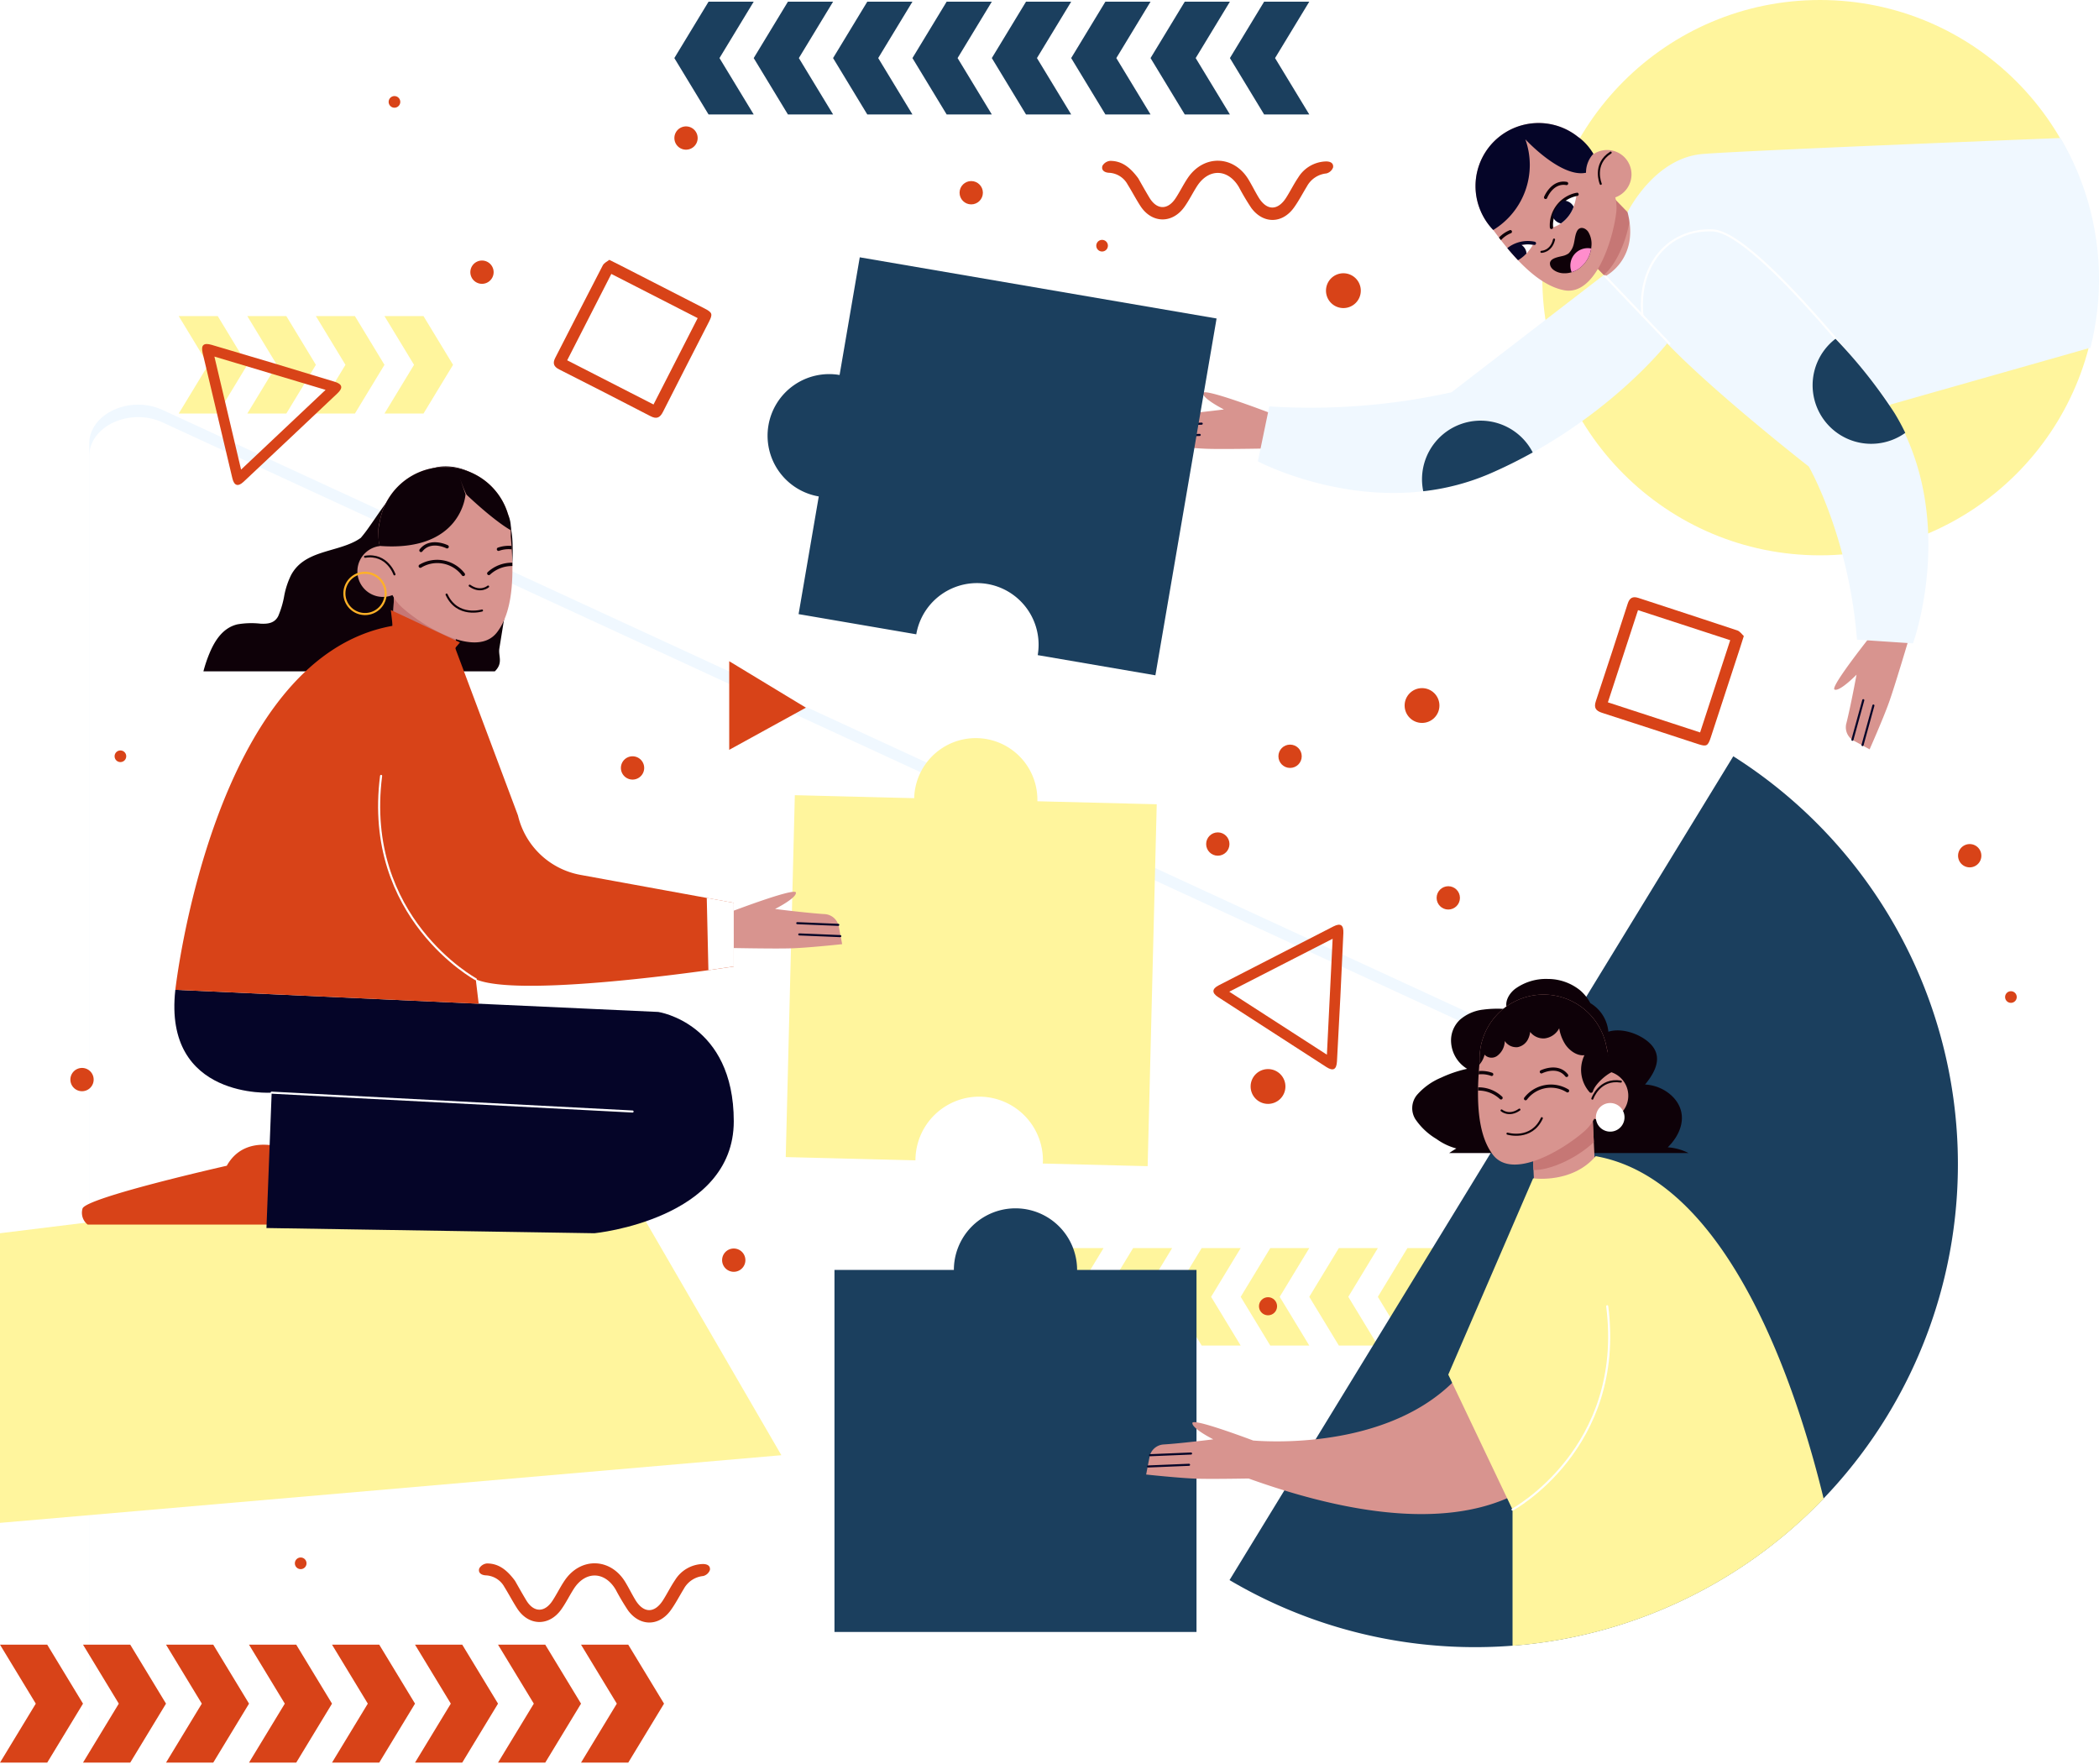 <svg xmlns="http://www.w3.org/2000/svg" xmlns:xlink="http://www.w3.org/1999/xlink" width="505" height="424.402" viewBox="0 0 505 424.402">
  <defs>
    <filter id="Trazado_189759">
      <feOffset dy="3" input="SourceAlpha"/>
      <feGaussianBlur stdDeviation="3" result="blur"/>
      <feFlood flood-color="#afbfd1" flood-opacity="0.4" result="color"/>
      <feComposite operator="out" in="SourceGraphic" in2="blur"/>
      <feComposite operator="in" in="color"/>
      <feComposite operator="in" in2="SourceGraphic"/>
    </filter>
  </defs>
  <g id="Grupo_145088" data-name="Grupo 145088" transform="translate(-915 -6346)">
    <rect id="Rectángulo_41264" data-name="Rectángulo 41264" width="400" height="424" transform="translate(915 6346.402)" fill="none"/>
    <g data-type="innerShadowGroup">
      <path id="Trazado_189759-2" data-name="Trazado 189759" d="M2269.328,40.953l-333.55-153.939c-7.844-3.62-17.647.905-17.647,8.145V203.036c0,7.24,9.8,11.764,17.647,8.145l333.55-153.939C2277.171,53.622,2277.171,44.573,2269.328,40.953Z" transform="translate(-981.67 6557.614)" fill="#f0f8ff"/>
      <g transform="matrix(1, 0, 0, 1, 915, 6346)" filter="url(#Trazado_189759)">
        <path id="Trazado_189759-3" data-name="Trazado 189759" d="M2269.328,40.953l-333.55-153.939c-7.844-3.62-17.647.905-17.647,8.145V203.036c0,7.24,9.8,11.764,17.647,8.145l333.55-153.939C2277.171,53.622,2277.171,44.573,2269.328,40.953Z" transform="translate(-1896.67 211.61)" fill="#fff"/>
      </g>
    </g>
    <g id="Grupo_129497" data-name="Grupo 129497" transform="translate(1077.24 6346.403)">
      <path id="Trazado_114972" data-name="Trazado 114972" d="M8.232,27.136H19.095L10.862,13.568,19.095,0H8.232L0,13.568Z" transform="translate(133.665 0)" fill="#1b3f5e"/>
      <path id="Trazado_114973" data-name="Trazado 114973" d="M8.232,27.136H19.095L10.862,13.568,19.095,0H8.232L0,13.568Z" transform="translate(114.57 0)" fill="#1b3f5e"/>
      <path id="Trazado_114974" data-name="Trazado 114974" d="M8.232,27.136H19.095L10.862,13.568,19.095,0H8.232L0,13.568Z" transform="translate(95.475 0)" fill="#1b3f5e"/>
      <path id="Trazado_114975" data-name="Trazado 114975" d="M8.233,27.136H19.1L10.863,13.568,19.1,0H8.233L0,13.568Z" transform="translate(76.38 0)" fill="#1b3f5e"/>
      <path id="Trazado_114976" data-name="Trazado 114976" d="M8.233,27.136H19.095L10.862,13.568,19.095,0H8.233L0,13.568Z" transform="translate(57.285 0)" fill="#1b3f5e"/>
      <path id="Trazado_114977" data-name="Trazado 114977" d="M8.232,27.136H19.095L10.862,13.568,19.095,0H8.232L0,13.568Z" transform="translate(38.19)" fill="#1b3f5e"/>
      <path id="Trazado_114978" data-name="Trazado 114978" d="M8.233,27.136H19.1L10.863,13.568,19.1,0H8.233L0,13.568Z" transform="translate(19.095 0)" fill="#1b3f5e"/>
      <path id="Trazado_114979" data-name="Trazado 114979" d="M8.232,27.136H19.095L10.862,13.568,19.095,0H8.232L0,13.568Z" transform="translate(0 0)" fill="#1b3f5e"/>
    </g>
    <g id="Grupo_129504" data-name="Grupo 129504" transform="translate(958 6422.049)">
      <path id="Trazado_114972-2" data-name="Trazado 114972" d="M729.752,386.058h-9.386l7.114,11.724-7.114,11.724h9.386l7.114-11.724Z" transform="translate(-720.365 -386.057)" fill="#fff59d"/>
      <path id="Trazado_114973-2" data-name="Trazado 114973" d="M746.037,386.058h-9.386l7.114,11.724-7.114,11.724h9.386l7.114-11.724Z" transform="translate(-720.15 -386.058)" fill="#fff59d"/>
      <path id="Trazado_114974-2" data-name="Trazado 114974" d="M762.322,386.058h-9.386l7.114,11.724-7.114,11.724h9.386l7.114-11.724Z" transform="translate(-719.936 -386.058)" fill="#fff59d"/>
      <path id="Trazado_114975-2" data-name="Trazado 114975" d="M778.607,386.058h-9.386l7.114,11.724-7.114,11.724h9.386l7.114-11.724Z" transform="translate(-719.721 -386.058)" fill="#fff59d"/>
    </g>
    <g id="Grupo_129503" data-name="Grupo 129503" transform="translate(1164 6646.279)">
      <path id="Trazado_114972-3" data-name="Trazado 114972" d="M727.479,386.058h9.386l-7.114,11.724,7.114,11.724h-9.386l-7.114-11.724Z" transform="translate(-604.865 -386.057)" fill="#fff59d"/>
      <path id="Trazado_114973-3" data-name="Trazado 114973" d="M743.764,386.058h9.386l-7.114,11.724,7.114,11.724h-9.386l-7.114-11.724Z" transform="translate(-637.65 -386.058)" fill="#fff59d"/>
      <path id="Trazado_114974-3" data-name="Trazado 114974" d="M760.049,386.058h9.386l-7.114,11.724,7.114,11.724h-9.386l-7.114-11.724Z" transform="translate(-670.436 -386.058)" fill="#fff59d"/>
      <path id="Trazado_114975-3" data-name="Trazado 114975" d="M776.335,386.058h9.386l-7.114,11.724,7.114,11.724h-9.386l-7.114-11.724Z" transform="translate(-703.221 -386.058)" fill="#fff59d"/>
      <path id="Trazado_114976-2" data-name="Trazado 114976" d="M792.62,386.058h9.386l-7.114,11.724,7.114,11.724H792.62l-7.114-11.724Z" transform="translate(-736.006 -386.058)" fill="#fff59d"/>
      <path id="Trazado_114977-2" data-name="Trazado 114977" d="M808.9,386.058h9.386l-7.114,11.724,7.114,11.724H808.9l-7.114-11.724Z" transform="translate(-768.791 -386.058)" fill="#fff59d"/>
      <path id="Trazado_114978-2" data-name="Trazado 114978" d="M825.19,386.058h9.386l-7.114,11.724,7.114,11.724H825.19l-7.114-11.724Z" transform="translate(-801.576 -386.057)" fill="#fff59d"/>
      <path id="Trazado_114979-2" data-name="Trazado 114979" d="M841.475,386.058h9.386l-7.114,11.724,7.114,11.724h-9.386l-7.114-11.724Z" transform="translate(-834.362 -386.057)" fill="#fff59d"/>
    </g>
    <g id="Grupo_129498" data-name="Grupo 129498" transform="translate(915 6741.689)">
      <path id="Trazado_114972-4" data-name="Trazado 114972" d="M731.725,386.058h-11.36l8.61,14.19-8.61,14.19h11.36l8.61-14.19Z" transform="translate(-720.365 -386.057)" fill="#d84318"/>
      <path id="Trazado_114973-4" data-name="Trazado 114973" d="M748.011,386.058h-11.36l8.61,14.19-8.61,14.19h11.36l8.61-14.19Z" transform="translate(-716.68 -386.058)" fill="#d84318"/>
      <path id="Trazado_114974-4" data-name="Trazado 114974" d="M764.3,386.058h-11.36l8.61,14.19-8.61,14.19H764.3l8.61-14.19Z" transform="translate(-712.996 -386.058)" fill="#d84318"/>
      <path id="Trazado_114975-4" data-name="Trazado 114975" d="M780.581,386.058h-11.36l8.61,14.19-8.61,14.19h11.36l8.61-14.19Z" transform="translate(-709.311 -386.058)" fill="#d84318"/>
      <path id="Trazado_114976-3" data-name="Trazado 114976" d="M796.866,386.058h-11.36l8.61,14.19-8.61,14.19h11.36l8.61-14.19Z" transform="translate(-705.626 -386.058)" fill="#d84318"/>
      <path id="Trazado_114977-3" data-name="Trazado 114977" d="M813.151,386.058h-11.36l8.61,14.19-8.61,14.19h11.36l8.61-14.19Z" transform="translate(-701.941 -386.058)" fill="#d84318"/>
      <path id="Trazado_114978-3" data-name="Trazado 114978" d="M829.437,386.058h-11.36l8.61,14.19-8.61,14.19h11.36l8.61-14.19Z" transform="translate(-698.256 -386.057)" fill="#d84318"/>
      <path id="Trazado_114979-3" data-name="Trazado 114979" d="M845.722,386.058h-11.36l8.61,14.19-8.61,14.19h11.36l8.61-14.19Z" transform="translate(-694.572 -386.057)" fill="#d84318"/>
    </g>
    <g id="Grupo_143951" data-name="Grupo 143951" transform="translate(765.536 6175.718)">
      <g id="Grupo_143949" data-name="Grupo 143949" transform="translate(149.464 170.282)">
        <path id="Trazado_216861" data-name="Trazado 216861" d="M459.32,549.256a14.822,14.822,0,1,0-29.644,0H400.949v87.1h87.1v-87.1Z" transform="translate(-200.182 -243.721)" fill="#1b3f5e"/>
        <path id="Trazado_216862" data-name="Trazado 216862" d="M446.8,407.92a14.822,14.822,0,0,0-29.635-.744l-28.718-.721-2.186,87.071,31.205.784a15.336,15.336,0,0,1,30.673.034c0,.248-.026.49-.038.735l25.231.634,2.186-87.071Z" transform="translate(-197.219 -215.143)" fill="#fff59d"/>
        <g id="Grupo_143923" data-name="Grupo 143923" transform="translate(278.319)">
          <circle id="Elipse_5561" data-name="Elipse 5561" cx="66.804" cy="66.804" r="66.804" transform="translate(92.744)" fill="#fff59d"/>
          <g id="Grupo_143922" data-name="Grupo 143922" transform="translate(0 29.604)">
            <g id="Grupo_143911" data-name="Grupo 143911" transform="translate(0 64.774)">
              <path id="Trazado_216863" data-name="Trazado 216863" d="M525.586,293.577s-16.179-6.218-16.366-4.889,5.016,3.945,5.016,3.945-7.737.988-12.012,1.241a3.673,3.673,0,0,0-3.319,2.987l-.813,4.241s7.85.849,12.135,1,17.122-.126,17.122-.126Z" transform="translate(-498.091 -288.502)" fill="#d8948f"/>
              <line id="Línea_264" data-name="Línea 264" y1="0.406" x2="9.869" transform="translate(0.932 7.548)" fill="none" stroke="#050528" stroke-linecap="round" stroke-linejoin="round" stroke-width="0.5"/>
              <line id="Línea_265" data-name="Línea 265" y1="0.406" x2="9.869" transform="translate(0.45 10.257)" fill="none" stroke="#050528" stroke-linecap="round" stroke-linejoin="round" stroke-width="0.5"/>
            </g>
            <g id="Grupo_143912" data-name="Grupo 143912" transform="translate(162.964 122.199)">
              <path id="Trazado_216864" data-name="Trazado 216864" d="M711.957,360.433s-10.849,13.517-9.641,14.1,5.286-3.577,5.286-3.577-1.415,7.67-2.476,11.82a3.675,3.675,0,0,0,1.834,4.072l3.792,2.065s3.2-7.219,4.648-11.254,5.094-16.347,5.094-16.347Z" transform="translate(-702.222 -360.433)" fill="#d8948f"/>
              <line id="Línea_266" data-name="Línea 266" y1="9.525" x2="2.618" transform="translate(4.389 16.654)" fill="none" stroke="#050528" stroke-linecap="round" stroke-linejoin="round" stroke-width="0.5"/>
              <line id="Línea_267" data-name="Línea 267" y1="9.524" x2="2.618" transform="translate(6.822 17.938)" fill="none" stroke="#050528" stroke-linecap="round" stroke-linejoin="round" stroke-width="0.5"/>
            </g>
            <g id="Grupo_143920" data-name="Grupo 143920" transform="translate(76.685)">
              <g id="Grupo_143919" data-name="Grupo 143919">
                <g id="Grupo_143913" data-name="Grupo 143913" transform="translate(21.218 16.366)">
                  <path id="Trazado_216865" data-name="Trazado 216865" d="M643.726,251.3h0a7.322,7.322,0,0,0,.144-10.324l-10.294-10.584a7.322,7.322,0,0,0-10.323-.144h0a7.323,7.323,0,0,0-.145,10.324L633.4,251.155A7.322,7.322,0,0,0,643.726,251.3Z" transform="translate(-620.792 -227.931)" fill="#d8948f"/>
                  <path id="Trazado_216866" data-name="Trazado 216866" d="M622.741,230.615l.892-.867a6.7,6.7,0,0,1,9.445.132l3.649,3.753c-.574,6.049-3.62,12.2-6.355,14.408l-7.761-7.981A6.7,6.7,0,0,1,622.741,230.615Z" transform="translate(-620.727 -227.866)" fill="#c67775"/>
                </g>
                <path id="Trazado_216867" data-name="Trazado 216867" d="M598.407,233.094a15.151,15.151,0,0,1-2.8-4.066c-.035-.058-.06-.1-.07-.123l.01-.011a15.167,15.167,0,0,1,23.318-18.148c.006,0,.014,0,.021.007,2.892,1.683,6.408,8.64,8.209,12.544a10.489,10.489,0,0,1,.89,5.665c-.8,6.569-5,20.028-12.506,18.629C608.722,246.331,602.505,238.661,598.407,233.094Z" transform="translate(-594.148 -207.365)" fill="#d8948f"/>
                <path id="Trazado_216868" data-name="Trazado 216868" d="M614,245.429s2.336-.01,3.035-2.952" transform="translate(-598.152 -214.446)" fill="none" stroke="#0e0108" stroke-linecap="round" stroke-linejoin="round" stroke-width="0.5"/>
                <g id="Grupo_143914" data-name="Grupo 143914" transform="translate(16.454 14.082)">
                  <path id="Trazado_216869" data-name="Trazado 216869" d="M620.476,225.744a.392.392,0,0,0-.2-.667c-3.75-.679-5.469,3.553-5.485,3.6a.392.392,0,0,0,.729.288c.06-.15,1.5-3.677,4.617-3.113A.39.39,0,0,0,620.476,225.744Z" transform="translate(-614.759 -225.004)" fill="#0e0108"/>
                </g>
                <path id="Trazado_216870" data-name="Trazado 216870" d="M601.683,242.048c-.164-.21-.325-.418-.484-.626a7.54,7.54,0,0,1,2.609-1.785.392.392,0,0,1,.268.737A6.475,6.475,0,0,0,601.683,242.048Z" transform="translate(-595.57 -213.868)" fill="#0e0108"/>
                <path id="Trazado_216871" data-name="Trazado 216871" d="M617.448,236.671s5.073-1.191,5.682-8.308C623.13,228.363,615.671,231.16,617.448,236.671Z" transform="translate(-598.792 -211.599)" fill="#fff"/>
                <g id="Grupo_143916" data-name="Grupo 143916" transform="translate(17.86 16.753)">
                  <g id="Grupo_143915" data-name="Grupo 143915">
                    <path id="Trazado_216872" data-name="Trazado 216872" d="M617.2,236.989a.4.4,0,0,0,.117-.321,7.1,7.1,0,0,1,5.865-7.546.392.392,0,0,0-.183-.762,7.979,7.979,0,0,0-6.463,8.387.392.392,0,0,0,.663.242Z" transform="translate(-616.52 -228.349)" fill="#0e0108"/>
                  </g>
                </g>
                <g id="Grupo_143917" data-name="Grupo 143917" transform="translate(25.777 6.485)">
                  <path id="Trazado_216873" data-name="Trazado 216873" d="M636.518,217.266a5.871,5.871,0,1,0-.116,8.3A5.87,5.87,0,0,0,636.518,217.266Z" transform="translate(-626.438 -215.488)" fill="#d8948f"/>
                  <path id="Trazado_216874" data-name="Trazado 216874" d="M631.764,223.789s-1.987-4.742,2.382-7.508" transform="translate(-627.421 -215.648)" fill="none" stroke="#0e0108" stroke-linecap="round" stroke-linejoin="round" stroke-width="0.5"/>
                </g>
                <path id="Trazado_216875" data-name="Trazado 216875" d="M619.361,236.228a2.7,2.7,0,0,1-2.033-1.817,6.832,6.832,0,0,1,2.569-3.681,2.736,2.736,0,0,1,2.526,1.482A8.349,8.349,0,0,1,619.361,236.228Z" transform="translate(-598.823 -212.077)" fill="#050528"/>
                <g id="Grupo_143918" data-name="Grupo 143918" transform="translate(7.644 28.408)">
                  <path id="Trazado_216876" data-name="Trazado 216876" d="M607.977,244.072a8.6,8.6,0,0,1,2.769-.05,12,12,0,0,1-1.554,2.1,2.788,2.788,0,0,0-.263-.968A2.732,2.732,0,0,0,607.977,244.072Z" transform="translate(-604.581 -243.148)" fill="#fff"/>
                  <path id="Trazado_216877" data-name="Trazado 216877" d="M607.29,243.739Z" transform="translate(-604.442 -243.108)" fill="#050528"/>
                  <path id="Trazado_216878" data-name="Trazado 216878" d="M606.3,247.54l.1-.059c.112-.066.224-.136.336-.211s.2-.139.3-.212c.12-.088.24-.182.36-.279.1-.078.193-.155.289-.24.145-.127.287-.267.43-.409.073-.072.145-.135.216-.211h0a2.787,2.787,0,0,0-.263-.968,2.732,2.732,0,0,0-.952-1.077,8.594,8.594,0,0,1,2.769-.05c.1.014.2.023.3.04a.392.392,0,0,0,.124-.774,7.949,7.949,0,0,0-6.588,1.543l.183.219,0,0c.1.119.2.238.3.357C604.881,246,605.576,246.779,606.3,247.54Zm.274-3.961h0Z" transform="translate(-603.723 -242.949)" fill="#050528"/>
                </g>
                <path id="Trazado_216879" data-name="Trazado 216879" d="M619.349,249.841a5.866,5.866,0,0,0,3.639-.721,7.2,7.2,0,0,0,3.555-5.7,5.48,5.48,0,0,0-.794-3.553c-.734-1.008-2.094-1.348-2.709-.045-.6,1.269-.476,2.741-1.085,4.012a4.667,4.667,0,0,1-.9,1.269,4.21,4.21,0,0,1-.984.494c-.979.335-3.568.5-3.5,2C616.641,248.932,618.211,249.677,619.349,249.841Z" transform="translate(-598.671 -213.739)" fill="#0e0108"/>
                <path id="Trazado_216880" data-name="Trazado 216880" d="M623.761,246.484a4.2,4.2,0,0,1,3.952-1.336,7.157,7.157,0,0,1-3.486,5.2,6.4,6.4,0,0,1-1.2.493A4.2,4.2,0,0,1,623.761,246.484Z" transform="translate(-599.91 -214.969)" fill="#ff8dcc"/>
              </g>
            </g>
            <g id="Grupo_143921" data-name="Grupo 143921" transform="translate(24.319 3.607)">
              <path id="Trazado_216881" data-name="Trazado 216881" d="M611.783,253.138,575.136,281.37a156.853,156.853,0,0,1-43.842,3.4l-2.741,13.222s28.191,14.937,55.845,2.939,42.836-31.588,42.836-31.588Z" transform="translate(-528.553 -220.203)" fill="#f0f8ff"/>
              <path id="Trazado_216882" data-name="Trazado 216882" d="M704.566,283.643c-10.022-16.45-38.289-42.505-44.8-42.505a16.37,16.37,0,0,0-16.37,16.371c0,7.421,40.861,39.31,40.861,39.31s9.615,16.687,11.594,41.645l13.473.9S720.25,309.387,704.566,283.643Z" transform="translate(-551.714 -217.783)" fill="#f0f8ff"/>
              <path id="Trazado_216883" data-name="Trazado 216883" d="M749.958,262.337a66.9,66.9,0,0,0-7.192-50.454c-13.335.524-75.635,3-86.084,3.838-11.713.94-18.085,14.01-18.085,14.01,2.983,11.308-5.378,15.415-5.378,15.415,7.263,16.406,60.233,33.243,60.233,33.243Z" transform="translate(-549.661 -211.883)" fill="#f0f8ff"/>
              <line id="Línea_268" data-name="Línea 268" x2="15.451" y2="16.2" transform="translate(83.558 33.263)" fill="none" stroke="#fff" stroke-linecap="round" stroke-linejoin="round" stroke-width="0.5"/>
              <path id="Trazado_216884" data-name="Trazado 216884" d="M703.8,281.693s-31.56-41.528-42.442-41.976-18.132,8.558-16.956,20.427" transform="translate(-551.892 -217.493)" fill="none" stroke="#fff" stroke-linecap="round" stroke-linejoin="round" stroke-width="0.5"/>
              <path id="Trazado_216885" data-name="Trazado 216885" d="M718.015,295.017c-.766-1.591-1.62-3.176-2.575-4.744a119.976,119.976,0,0,0-14.211-17.887,14.09,14.09,0,0,0,16.786,22.63Z" transform="translate(-562.261 -224.085)" fill="#1b3f5e"/>
              <path id="Trazado_216886" data-name="Trazado 216886" d="M604.653,304.7a14.1,14.1,0,0,0-26.339,9.334,56.26,56.26,0,0,0,16.059-4.25C598.021,308.2,601.445,306.482,604.653,304.7Z" transform="translate(-538.529 -229.058)" fill="#1b3f5e"/>
            </g>
          </g>
          <path id="Trazado_216887" data-name="Trazado 216887" d="M606.127,211.277s8.595,9.334,14.6,8.04a6.611,6.611,0,0,1,1.763-4.554,13.186,13.186,0,0,0-3.61-4.009l-.021-.007a15.167,15.167,0,0,0-23.318,18.148l-.01.011c.01.021.035.065.07.123a15.152,15.152,0,0,0,2.8,4.066A18.317,18.317,0,0,0,606.127,211.277Z" transform="translate(-517.463 -177.76)" fill="#050528"/>
        </g>
        <g id="Grupo_143935" data-name="Grupo 143935" transform="translate(275.754 181.952)">
          <path id="Trazado_216888" data-name="Trazado 216888" d="M641.206,398.2a116.174,116.174,0,0,1-121.2,198.2Z" transform="translate(-499.947 -398.198)" fill="#1b3f5e"/>
          <g id="Grupo_143934" data-name="Grupo 143934" transform="translate(0 53.571)">
            <g id="Grupo_143931" data-name="Grupo 143931" transform="translate(64.014)">
              <path id="Trazado_216889" data-name="Trazado 216889" d="M641.538,507.191h-57.58c.556-.382,1.129-.75,1.724-1.1a14.537,14.537,0,0,1-4.78-2.282A15.92,15.92,0,0,1,575.794,499a5.015,5.015,0,0,1,.34-5.7,15.673,15.673,0,0,1,5.881-4.25,29.6,29.6,0,0,1,6.257-2.124,8.03,8.03,0,0,1-3.867-7.076,6.841,6.841,0,0,1,2.125-4.718,10.29,10.29,0,0,1,5.584-2.448,26.381,26.381,0,0,1,5.8-.114c-.7-1.644.338-3.66,1.9-4.875a12.65,12.65,0,0,1,7.882-2.388,12.341,12.341,0,0,1,7.762,2.736,10.575,10.575,0,0,1,2.455,3.076,8.962,8.962,0,0,1,4.343,6.878c3.511-1.079,8.078.754,10.227,3.043,2.93,3.121,1,6.753-1.4,9.663,3.829.2,7.242,2.579,8.4,5.58,1.286,3.33-.263,6.9-2.94,9.528A13.062,13.062,0,0,1,641.538,507.191Z" transform="translate(-575.064 -465.302)" fill="#0e0108"/>
              <g id="Grupo_143930" data-name="Grupo 143930" transform="translate(15.824 3.765)">
                <g id="Grupo_143929" data-name="Grupo 143929">
                  <g id="Grupo_143924" data-name="Grupo 143924" transform="translate(12.806 23.75)">
                    <path id="Trazado_216890" data-name="Trazado 216890" d="M619.433,529.575h0a7.43,7.43,0,0,0,7.048-7.751l-.711-14.963a7.429,7.429,0,0,0-7.751-7.048h0a7.429,7.429,0,0,0-7.048,7.751l.711,14.963A7.428,7.428,0,0,0,619.433,529.575Z" transform="translate(-610.934 -499.775)" fill="#d8948f"/>
                    <path id="Trazado_216891" data-name="Trazado 216891" d="M617.381,499.836l1.26-.061a6.8,6.8,0,0,1,7.092,6.448l.251,5.3c-4.5,4.213-10.952,6.842-14.514,6.681l-.536-11.283A6.8,6.8,0,0,1,617.381,499.836Z" transform="translate(-610.926 -499.767)" fill="#c67775"/>
                  </g>
                  <path id="Trazado_216892" data-name="Trazado 216892" d="M595.279,486.111a15.331,15.331,0,0,1,.6-4.974c.012-.068.022-.117.029-.141l.015,0a15.389,15.389,0,0,1,29.921,1.875c0,.007.009.014.011.02,1.067,3.222-.935,10.874-2.191,15.052a10.637,10.637,0,0,1-3.13,4.9c-5.022,4.457-17.264,11.862-22.026,5.756C594.223,503.105,594.652,493.1,595.279,486.111Z" transform="translate(-594.885 -470.018)" fill="#d8948f"/>
                  <path id="Trazado_216893" data-name="Trazado 216893" d="M601.991,504.885s1.783,1.562,4.292-.2" transform="translate(-596.318 -477.008)" fill="none" stroke="#0e0108" stroke-linecap="round" stroke-linejoin="round" stroke-width="0.5"/>
                  <g id="Grupo_143925" data-name="Grupo 143925" transform="translate(14.83 17.539)">
                    <path id="Trazado_216894" data-name="Trazado 216894" d="M619.971,494.288a.392.392,0,0,0,.228-.085.4.4,0,0,0,.065-.559c-2.393-3.036-6.545-.975-6.586-.953a.4.4,0,0,0,.36.71c.147-.074,3.614-1.785,5.6.736A.4.4,0,0,0,619.971,494.288Z" transform="translate(-613.461 -491.988)" fill="#0e0108"/>
                  </g>
                  <path id="Trazado_216895" data-name="Trazado 216895" d="M595.08,493.858c.017-.27.034-.536.053-.8a7.636,7.636,0,0,1,3.182.4.4.4,0,1,1-.291.74A6.576,6.576,0,0,0,595.08,493.858Z" transform="translate(-594.924 -474.657)" fill="#0e0108"/>
                  <g id="Grupo_143927" data-name="Grupo 143927" transform="translate(11.058 21.621)">
                    <g id="Grupo_143926" data-name="Grupo 143926">
                      <path id="Trazado_216896" data-name="Trazado 216896" d="M609.153,500.913a.4.4,0,0,0,.3-.164,7.2,7.2,0,0,1,9.53-1.795.4.4,0,1,0,.374-.7,8.1,8.1,0,0,0-10.55,2.032.4.4,0,0,0,.091.555A.393.393,0,0,0,609.153,500.913Z" transform="translate(-608.737 -497.1)" fill="#0e0108"/>
                    </g>
                  </g>
                  <path id="Trazado_216897" data-name="Trazado 216897" d="M594.907,497.967a8.253,8.253,0,0,1,5.743,2.2.4.4,0,1,1-.515.606,7.558,7.558,0,0,0-5.243-2.03C594.9,498.48,594.9,498.224,594.907,497.967Z" transform="translate(-594.887 -475.653)" fill="#0e0108"/>
                  <g id="Grupo_143928" data-name="Grupo 143928" transform="translate(24.245 18.378)">
                    <path id="Trazado_216898" data-name="Trazado 216898" d="M637.161,498.712a5.957,5.957,0,1,0-5.667,6.233A5.956,5.956,0,0,0,637.161,498.712Z" transform="translate(-625.255 -493.038)" fill="#d8948f"/>
                    <path id="Trazado_216899" data-name="Trazado 216899" d="M629.35,500.314s1.677-4.939,6.857-4.106" transform="translate(-626.08 -493.658)" fill="none" stroke="#0e0108" stroke-linecap="round" stroke-linejoin="round" stroke-width="0.5"/>
                  </g>
                  <path id="Trazado_216900" data-name="Trazado 216900" d="M603.775,510.99s5.767,1.736,8.262-3.715" transform="translate(-596.678 -477.532)" fill="none" stroke="#0e0108" stroke-linecap="round" stroke-linejoin="round" stroke-width="0.5"/>
                </g>
              </g>
              <path id="Trazado_216901" data-name="Trazado 216901" d="M595.361,486.111a15.331,15.331,0,0,1,.6-4.974c.012-.068.022-.117.029-.141l.015,0a15.389,15.389,0,0,1,29.921,1.875c0,.007.009.014.011.02a46.454,46.454,0,0,1,1.1,5.836c-1.619.83-3.929,2.949-4.431,4.6a.462.462,0,0,1-.765.2,8.1,8.1,0,0,1-1.263-8.929c-1.785.24-3.62-1.135-4.593-2.578a10.076,10.076,0,0,1-1.478-3.9,4.423,4.423,0,0,1-.49.754,4.545,4.545,0,0,1-2.992,1.68A4.028,4.028,0,0,1,607.517,479a5.163,5.163,0,0,1-.426,1.562,3.531,3.531,0,0,1-2.575,2.1,3.31,3.31,0,0,1-3.008-1.328c-.038-.049-.066-.1-.1-.15a4.528,4.528,0,0,1-1.87,3.61,2.306,2.306,0,0,1-2.724-.076,2.192,2.192,0,0,1-.259-.251,5.709,5.709,0,0,1-1.26,2.416C595.318,486.627,595.339,486.363,595.361,486.111Z" transform="translate(-579.144 -466.253)" fill="#0e0108"/>
              <path id="Trazado_216902" data-name="Trazado 216902" d="M637.3,506.141a3.442,3.442,0,1,0-3.442,3.442A3.442,3.442,0,0,0,637.3,506.141Z" transform="translate(-586.226 -472.844)" fill="#fff"/>
            </g>
            <g id="Grupo_143933" data-name="Grupo 143933" transform="translate(0 42.64)">
              <g id="Grupo_143932" data-name="Grupo 143932" transform="translate(0 45.599)">
                <path id="Trazado_216903" data-name="Trazado 216903" d="M495.691,602.585a3.675,3.675,0,0,1,3.32-2.987c4.276-.254,12.012-1.241,12.012-1.241s-5.2-2.616-5.016-3.945c.149-1.059,10.449,2.673,14.629,4.233,5.255.421,41.062,2.318,54.626-22.814l23.6,18.829s-9.309,38.275-79.331,13.125c-4.123.066-9.909.133-12.52.042-4.285-.151-12.135-1-12.135-1Z" transform="translate(-494.879 -575.831)" fill="#d8948f"/>
                <line id="Línea_269" data-name="Línea 269" y1="0.406" x2="9.87" transform="translate(0.932 25.943)" fill="none" stroke="#050528" stroke-linecap="round" stroke-linejoin="round" stroke-width="0.5"/>
                <line id="Línea_270" data-name="Línea 270" y1="0.406" x2="9.87" transform="translate(0.45 28.652)" fill="none" stroke="#050528" stroke-linecap="round" stroke-linejoin="round" stroke-width="0.5"/>
              </g>
              <path id="Trazado_216904" data-name="Trazado 216904" d="M585.93,571.269l20.412-47.229s9.39,1.359,15.048-5.327c32.3,5.7,48.617,56.723,54.847,82.406a116.23,116.23,0,0,1-74.848,35.393V603.743Z" transform="translate(-513.241 -518.713)" fill="#fff59d"/>
              <path id="Trazado_216905" data-name="Trazado 216905" d="M605.294,612.865s27.14-14.728,22.779-48.921" transform="translate(-517.147 -527.835)" fill="none" stroke="#fff" stroke-linecap="round" stroke-linejoin="round" stroke-width="0.5"/>
            </g>
          </g>
        </g>
        <g id="Grupo_143948" data-name="Grupo 143948" transform="translate(0 112.188)">
          <path id="Trazado_216906" data-name="Trazado 216906" d="M337.453,590.779,295.992,519.3,149.464,537.374v69.682Z" transform="translate(-149.464 -352.857)" fill="#fff59d"/>
          <g id="Grupo_143947" data-name="Grupo 143947" transform="translate(19.739)">
            <g id="Grupo_143943" data-name="Grupo 143943" transform="translate(29.2)">
              <path id="Trazado_216907" data-name="Trazado 216907" d="M282.842,349.227l-.874,5.407c-.3,1.846,1,3.458-1.094,5.514H210.766a32.865,32.865,0,0,1,1.452-4.325c1.289-3.1,3.23-6.146,6.7-6.982a19.592,19.592,0,0,1,5.6-.167c1.765.086,3.38-.116,4.252-1.829a22.341,22.341,0,0,0,1.474-5.077,19.732,19.732,0,0,1,1.57-4.7c3.083-5.91,10.377-5.493,15.581-8.271a11.862,11.862,0,0,0,1.231-.767,32.3,32.3,0,0,0,2.007-2.622c1.509-2.106,2.907-4.288,4.5-6.336,2.562-3.3,5.85-6.353,9.941-7.467a10.631,10.631,0,0,1,2.615-.7,12.928,12.928,0,0,1,8.284,1.947,18.463,18.463,0,0,1,6.522,6.577,21.615,21.615,0,0,1,2.589,8.833,44.942,44.942,0,0,1-.566,10.48C284.011,342.245,283.407,345.735,282.842,349.227Z" transform="translate(-210.766 -310.811)" fill="#0e0108"/>
              <g id="Grupo_143942" data-name="Grupo 143942" transform="translate(37.047 0.176)">
                <g id="Grupo_143941" data-name="Grupo 143941">
                  <g id="Grupo_143936" data-name="Grupo 143936" transform="translate(8.043 24.501)">
                    <path id="Trazado_216908" data-name="Trazado 216908" d="M274.527,372.472h0a7.665,7.665,0,0,1-7.271-8l.734-15.436a7.664,7.664,0,0,1,8-7.27h0a7.664,7.664,0,0,1,7.27,8l-.733,15.436A7.665,7.665,0,0,1,274.527,372.472Z" transform="translate(-267.247 -341.73)" fill="#d8948f"/>
                    <path id="Trazado_216909" data-name="Trazado 216909" d="M276.766,341.792l-1.3-.062a7.012,7.012,0,0,0-7.315,6.652l-.26,5.473c4.644,4.345,11.3,7.058,14.973,6.892l.553-11.64A7.011,7.011,0,0,0,276.766,341.792Z" transform="translate(-267.377 -341.722)" fill="#c67775"/>
                  </g>
                  <path id="Trazado_216910" data-name="Trazado 216910" d="M295.34,327.633a15.8,15.8,0,0,0-.621-5.132c-.013-.07-.023-.121-.03-.145h-.016a15.876,15.876,0,0,0-30.867,1.934c0,.007-.009.014-.011.021-1.1,3.324.964,11.217,2.259,15.527a10.975,10.975,0,0,0,3.23,5.06c5.18,4.6,17.809,12.237,22.722,5.938C296.429,345.165,295.987,334.84,295.34,327.633Z" transform="translate(-258.445 -311.032)" fill="#d8948f"/>
                  <path id="Trazado_216911" data-name="Trazado 216911" d="M295.448,347s-1.839,1.612-4.427-.21" transform="translate(-263.999 -318.244)" fill="none" stroke="#0e0108" stroke-linecap="round" stroke-linejoin="round" stroke-width="0.5"/>
                  <g id="Grupo_143937" data-name="Grupo 143937" transform="translate(14.896 18.093)">
                    <path id="Trazado_216912" data-name="Trazado 216912" d="M276.222,336.069a.405.405,0,0,1-.234-.088.41.41,0,0,1-.069-.576c2.469-3.133,6.752-1.006,6.795-.983a.41.41,0,0,1-.371.731c-.151-.076-3.728-1.842-5.779.76A.409.409,0,0,1,276.222,336.069Z" transform="translate(-275.832 -333.696)" fill="#0e0108"/>
                  </g>
                  <path id="Trazado_216913" data-name="Trazado 216913" d="M302.787,335.625c-.018-.278-.036-.552-.055-.825a7.887,7.887,0,0,0-3.283.409.41.41,0,0,0,.3.764A6.8,6.8,0,0,1,302.787,335.625Z" transform="translate(-265.646 -315.818)" fill="#0e0108"/>
                  <g id="Grupo_143939" data-name="Grupo 143939" transform="translate(14.716 22.304)">
                    <g id="Grupo_143938" data-name="Grupo 143938">
                      <path id="Trazado_216914" data-name="Trazado 216914" d="M286.355,342.9a.41.41,0,0,1-.315-.169,7.429,7.429,0,0,0-9.831-1.851.411.411,0,0,1-.386-.725,8.353,8.353,0,0,1,10.884,2.1.41.41,0,0,1-.094.572A.4.4,0,0,1,286.355,342.9Z" transform="translate(-275.606 -338.97)" fill="#0e0108"/>
                    </g>
                  </g>
                  <path id="Trazado_216915" data-name="Trazado 216915" d="M302.337,339.865a8.509,8.509,0,0,0-5.924,2.266.41.41,0,1,0,.531.625,7.793,7.793,0,0,1,5.409-2.094C302.35,340.394,302.343,340.13,302.337,339.865Z" transform="translate(-265.057 -316.846)" fill="#0e0108"/>
                  <g id="Grupo_143940" data-name="Grupo 143940" transform="translate(0 18.959)">
                    <path id="Trazado_216916" data-name="Trazado 216916" d="M257.179,340.633a6.145,6.145,0,1,1,5.846,6.43A6.145,6.145,0,0,1,257.179,340.633Z" transform="translate(-257.172 -334.78)" fill="#d8948f"/>
                    <path id="Trazado_216917" data-name="Trazado 216917" d="M266.555,342.286s-1.729-5.1-7.073-4.237" transform="translate(-257.638 -335.42)" fill="none" stroke="#0e0108" stroke-linecap="round" stroke-linejoin="round" stroke-width="0.5"/>
                  </g>
                  <path id="Trazado_216918" data-name="Trazado 216918" d="M292.573,353.3s-5.95,1.79-8.523-3.832" transform="translate(-262.593 -318.783)" fill="none" stroke="#0e0108" stroke-linecap="round" stroke-linejoin="round" stroke-width="0.5"/>
                </g>
              </g>
              <path id="Trazado_216919" data-name="Trazado 216919" d="M263.8,324.311c0-.007.008-.014.011-.021a15.876,15.876,0,0,1,30.867-1.934l.016,0c.006.023.017.074.03.145a8.476,8.476,0,0,1,.637,3.731s-3.368-1.7-10.571-8.456c-.465-.436-2.28-5.714-2.28-5.714l1.954,5.534s-.843,14.075-20.976,12.394l.185-.583A12.731,12.731,0,0,1,263.8,324.311Z" transform="translate(-221.398 -310.856)" fill="#0e0108"/>
              <path id="Trazado_216920" data-name="Trazado 216920" d="M263.179,347.864a4.962,4.962,0,1,0-4.962,4.962A4.962,4.962,0,0,0,263.179,347.864Z" transform="translate(-219.335 -317.283)" fill="none" stroke="#ffb127" stroke-linecap="round" stroke-linejoin="round" stroke-width="0.5"/>
            </g>
            <g id="Grupo_143944" data-name="Grupo 143944" transform="translate(0 125.953)">
              <path id="Trazado_216921" data-name="Trazado 216921" d="M223.992,516.5s-10.279-4.546-14.98,3.822c0,0-34.144,7.7-34.712,10.331a3.587,3.587,0,0,0,1.24,3.822h47.73Z" transform="translate(-174.189 -477.997)" fill="#d84318"/>
              <path id="Trazado_216922" data-name="Trazado 216922" d="M202.246,468.582l116.19,5.324s18.164,2.662,18.164,26.307-33.511,26.933-33.511,26.933l-78.921-1.253,1.253-32.57S199.271,495.045,202.246,468.582Z" transform="translate(-179.8 -468.582)" fill="#050528"/>
              <line id="Línea_271" data-name="Línea 271" x2="86.83" y2="4.541" transform="translate(45.621 24.741)" fill="none" stroke="#fff" stroke-linecap="round" stroke-linejoin="round" stroke-width="0.5"/>
            </g>
            <g id="Grupo_143946" data-name="Grupo 143946" transform="translate(22.446 34.571)">
              <g id="Grupo_143945" data-name="Grupo 143945" transform="translate(131.176 67.798)">
                <path id="Trazado_216923" data-name="Trazado 216923" d="M368.38,444.115s16.179-6.218,16.367-4.889-5.016,3.945-5.016,3.945,7.737.988,12.012,1.241a3.674,3.674,0,0,1,3.319,2.987l.813,4.241s-7.85.849-12.135,1-17.122-.126-17.122-.126Z" transform="translate(-366.619 -439.04)" fill="#d8948f"/>
                <line id="Línea_272" data-name="Línea 272" x1="9.87" y1="0.406" transform="translate(18.455 7.548)" fill="none" stroke="#050528" stroke-linecap="round" stroke-linejoin="round" stroke-width="0.5"/>
                <line id="Línea_273" data-name="Línea 273" x1="9.869" y1="0.406" transform="translate(18.937 10.257)" fill="none" stroke="#050528" stroke-linecap="round" stroke-linejoin="round" stroke-width="0.5"/>
              </g>
              <path id="Trazado_216924" data-name="Trazado 216924" d="M202.306,445.5s8.913-79.917,52.283-87.577l-.439-3.8,16.633,7.8-1.146,1.334,15.1,40.288a18.941,18.941,0,0,0,15.039,14.3l36.88,6.729v15.321s-50.991,7.9-62.069,3.064l.7,5.892Z" transform="translate(-202.306 -354.115)" fill="#d84318"/>
              <path id="Trazado_216925" data-name="Trazado 216925" d="M286.977,453.032s-27.14-14.728-22.78-48.92" transform="translate(-214.692 -364.198)" fill="none" stroke="#fff" stroke-linecap="round" stroke-linejoin="round" stroke-width="0.5"/>
              <path id="Trazado_216926" data-name="Trazado 216926" d="M368.957,442.061l-6.5-1.187.395,17.389,6.108-.882Z" transform="translate(-234.603 -371.612)" fill="#fff"/>
            </g>
          </g>
        </g>
        <path id="Trazado_216927" data-name="Trazado 216927" d="M398.112,276.141a14.822,14.822,0,0,0-5.009,29.218l-4.855,28.314,28.314,4.855a14.822,14.822,0,0,1,29.218,5.009l28.313,4.855,14.719-85.847-85.846-14.718Z" transform="translate(-196.115 -185.921)" fill="#1b3f5e"/>
      </g>
      <g id="Grupo_143950" data-name="Grupo 143950" transform="translate(166.398 193.394)">
        <path id="Trazado_216928" data-name="Trazado 216928" d="M665.95,359.608c-.414,1.3-.684,2.172-.968,3.04Q661.494,373.325,658,384c-.682,2.08-1.018,2.264-3.038,1.605-7.7-2.507-15.386-5.052-23.1-7.521-1.546-.495-2.036-1.233-1.506-2.826q3.888-11.7,7.659-23.436c.445-1.381,1.176-1.848,2.6-1.379,7.922,2.612,15.861,5.167,23.771,7.812C665.041,358.475,665.519,359.222,665.95,359.608Zm-32.7,15.948,22.186,7.24c2.447-7.5,4.82-14.767,7.242-22.187l-22.184-7.234C638.056,360.834,635.683,368.1,633.248,375.556Z" transform="translate(-263.339 -229.692)" fill="#d84318"/>
        <path id="Trazado_216929" data-name="Trazado 216929" d="M329.722,248.588c1.219.612,2.037,1.016,2.85,1.432q10,5.117,20,10.239c1.948,1,2.076,1.36,1.11,3.252-3.682,7.212-7.4,14.405-11.045,21.635-.73,1.449-1.537,1.817-3.027,1.045q-10.945-5.673-21.948-11.234c-1.294-.657-1.641-1.451-.956-2.783,3.82-7.415,7.587-14.857,11.438-22.254C328.46,249.308,329.273,248.953,329.722,248.588Zm10.631,34.8,10.624-20.78L330.2,251.978l-10.619,20.778Z" transform="translate(-200.056 -209.186)" fill="#d84318"/>
        <path id="Trazado_216930" data-name="Trazado 216930" d="M545.692,466.335c-.271,5.167-.532,10.334-.816,15.5-.109,1.976-.9,2.425-2.542,1.371q-13.053-8.4-26.069-16.846c-1.534-1-1.475-1.973.148-2.81q13.787-7.108,27.6-14.172c1.736-.887,2.491-.355,2.4,1.636C546.189,456.121,545.936,461.228,545.692,466.335Zm-26.726-1.258,23.487,15.154c.465-9.393.913-18.445,1.38-27.891Z" transform="translate(-240.147 -249.596)" fill="#d84318"/>
        <path id="Trazado_216931" data-name="Trazado 216931" d="M227.363,278.518q7.428,2.248,14.855,4.5c1.893.577,2.138,1.456.723,2.795Q231.667,296.479,220.35,307.1c-1.334,1.251-2.268.96-2.693-.816q-3.6-15.088-7.161-30.187c-.445-1.9.251-2.5,2.163-1.942C217.565,275.593,222.462,277.061,227.363,278.518Zm-7.614,25.65,20.331-19.181-26.751-8.01Z" transform="translate(-178.68 -214.301)" fill="#d84318"/>
        <path id="Trazado_216932" data-name="Trazado 216932" d="M490.29,222.935c.568.99,1.6,2.856,2.7,4.68,1.785,2.961,4.4,3.016,6.308.107,1.035-1.576,1.859-3.292,2.915-4.851,3.847-5.683,11.042-5.5,14.6.354.853,1.405,1.575,2.889,2.427,4.3,1.964,3.244,4.613,3.278,6.651.075,1.013-1.592,1.846-3.3,2.906-4.859a8.1,8.1,0,0,1,6.517-3.845c1.046-.051,2.009.293,1.865,1.418a2.3,2.3,0,0,1-1.619,1.464,6,6,0,0,0-4.677,3.11c-1.051,1.711-1.969,3.517-3.143,5.137-2.82,3.893-7.385,3.925-10.247.052a57.884,57.884,0,0,1-2.983-5.021c-2.636-4.454-7.283-4.553-10.082-.193-1.052,1.639-1.906,3.413-3.039,4.989-2.944,4.091-7.852,3.957-10.577-.251-1.091-1.685-2.018-3.475-3.08-5.18a5.362,5.362,0,0,0-4.45-2.8c-1.051-.049-1.942-.584-1.6-1.674a2.383,2.383,0,0,1,1.865-1.193C486.147,218.759,488.168,220.055,490.29,222.935Z" transform="translate(-233.38 -203.162)" fill="#d84318"/>
        <path id="Trazado_216933" data-name="Trazado 216933" d="M302.484,645.632c.568.989,1.6,2.856,2.7,4.679,1.786,2.962,4.4,3.016,6.308.107,1.035-1.575,1.859-3.291,2.915-4.851,3.847-5.684,11.042-5.5,14.6.353.853,1.405,1.575,2.89,2.426,4.3,1.964,3.244,4.614,3.278,6.652.075,1.012-1.592,1.846-3.3,2.906-4.859a8.1,8.1,0,0,1,6.517-3.845c1.045-.05,2.009.293,1.865,1.419a2.3,2.3,0,0,1-1.619,1.463,6,6,0,0,0-4.677,3.111c-1.051,1.71-1.969,3.516-3.143,5.136-2.82,3.893-7.385,3.925-10.247.052a57.662,57.662,0,0,1-2.983-5.021c-2.636-4.454-7.283-4.552-10.083-.193-1.051,1.638-1.906,3.412-3.039,4.988-2.943,4.091-7.851,3.958-10.576-.252-1.091-1.684-2.018-3.475-3.08-5.18a5.361,5.361,0,0,0-4.451-2.8c-1.051-.049-1.941-.583-1.6-1.673a2.382,2.382,0,0,1,1.865-1.194C298.34,641.455,300.362,642.751,302.484,645.632Z" transform="translate(-195.505 -288.408)" fill="#d84318"/>
        <path id="Trazado_216934" data-name="Trazado 216934" d="M369.229,369.552l18.448,11.176-18.448,10.141Z" transform="translate(-210.718 -233.581)" fill="#d84318"/>
        <circle id="Elipse_5562" data-name="Elipse 5562" cx="2.805" cy="2.805" r="2.805" transform="translate(290.641 156.035)" fill="#d84318"/>
        <path id="Trazado_216935" data-name="Trazado 216935" d="M291.213,251.593a2.8,2.8,0,1,1,2.8,2.805A2.8,2.8,0,0,1,291.213,251.593Z" transform="translate(-194.985 -209.226)" fill="#d84318"/>
        <path id="Trazado_216936" data-name="Trazado 216936" d="M367.087,549.337a2.8,2.8,0,1,1,2.8,2.805A2.8,2.8,0,0,1,367.087,549.337Z" transform="translate(-210.286 -269.273)" fill="#d84318"/>
        <path id="Trazado_216937" data-name="Trazado 216937" d="M352.7,211.175a2.8,2.8,0,1,1,2.805,2.8A2.8,2.8,0,0,1,352.7,211.175Z" transform="translate(-207.384 -201.075)" fill="#d84318"/>
        <circle id="Elipse_5563" data-name="Elipse 5563" cx="2.177" cy="2.177" r="2.177" transform="translate(285.965 288.983)" fill="#d84318"/>
        <circle id="Elipse_5564" data-name="Elipse 5564" cx="2.805" cy="2.805" r="2.805" transform="translate(328.704 190.105)" fill="#d84318"/>
        <path id="Trazado_216938" data-name="Trazado 216938" d="M170.676,494.925a2.8,2.8,0,1,1,2.805,2.8A2.8,2.8,0,0,1,170.676,494.925Z" transform="translate(-170.676 -258.3)" fill="#d84318"/>
        <path id="Trazado_216939" data-name="Trazado 216939" d="M739.566,427.453a2.8,2.8,0,1,1,2.8,2.805A2.8,2.8,0,0,1,739.566,427.453Z" transform="translate(-285.405 -244.693)" fill="#d84318"/>
        <circle id="Elipse_5565" data-name="Elipse 5565" cx="1.402" cy="1.402" r="1.402" transform="translate(10.634 157.437)" fill="#d84318"/>
        <circle id="Elipse_5566" data-name="Elipse 5566" cx="1.402" cy="1.402" r="1.402" transform="translate(465.472 215.363)" fill="#d84318"/>
        <circle id="Elipse_5567" data-name="Elipse 5567" cx="2.805" cy="2.805" r="2.805" transform="translate(273.254 177.152)" fill="#d84318"/>
        <path id="Trazado_216940" data-name="Trazado 216940" d="M238.33,641.061a1.4,1.4,0,1,1,1.4,1.4A1.4,1.4,0,0,1,238.33,641.061Z" transform="translate(-184.32 -288.054)" fill="#d84318"/>
        <path id="Trazado_216941" data-name="Trazado 216941" d="M336.587,401a2.8,2.8,0,1,1,2.8,2.805A2.8,2.8,0,0,1,336.587,401Z" transform="translate(-204.136 -239.358)" fill="#d84318"/>
        <circle id="Elipse_5568" data-name="Elipse 5568" cx="1.402" cy="1.402" r="1.402" transform="translate(76.567)" fill="#d84318"/>
        <circle id="Elipse_5569" data-name="Elipse 5569" cx="2.805" cy="2.805" r="2.805" transform="translate(213.929 20.451)" fill="#d84318"/>
        <circle id="Elipse_5570" data-name="Elipse 5570" cx="1.402" cy="1.402" r="1.402" transform="translate(246.817 34.597)" fill="#d84318"/>
        <path id="Trazado_216942" data-name="Trazado 216942" d="M549.076,256.822a4.187,4.187,0,1,1,4.187,4.186A4.187,4.187,0,0,1,549.076,256.822Z" transform="translate(-246.989 -210.002)" fill="#d84318"/>
        <circle id="Elipse_5571" data-name="Elipse 5571" cx="4.187" cy="4.187" r="4.187" transform="translate(321.006 142.443)" fill="#d84318"/>
        <path id="Trazado_216943" data-name="Trazado 216943" d="M526.363,496.656a4.186,4.186,0,1,1,4.186,4.186A4.187,4.187,0,0,1,526.363,496.656Z" transform="translate(-242.408 -258.37)" fill="#d84318"/>
      </g>
    </g>
  </g>
</svg>
